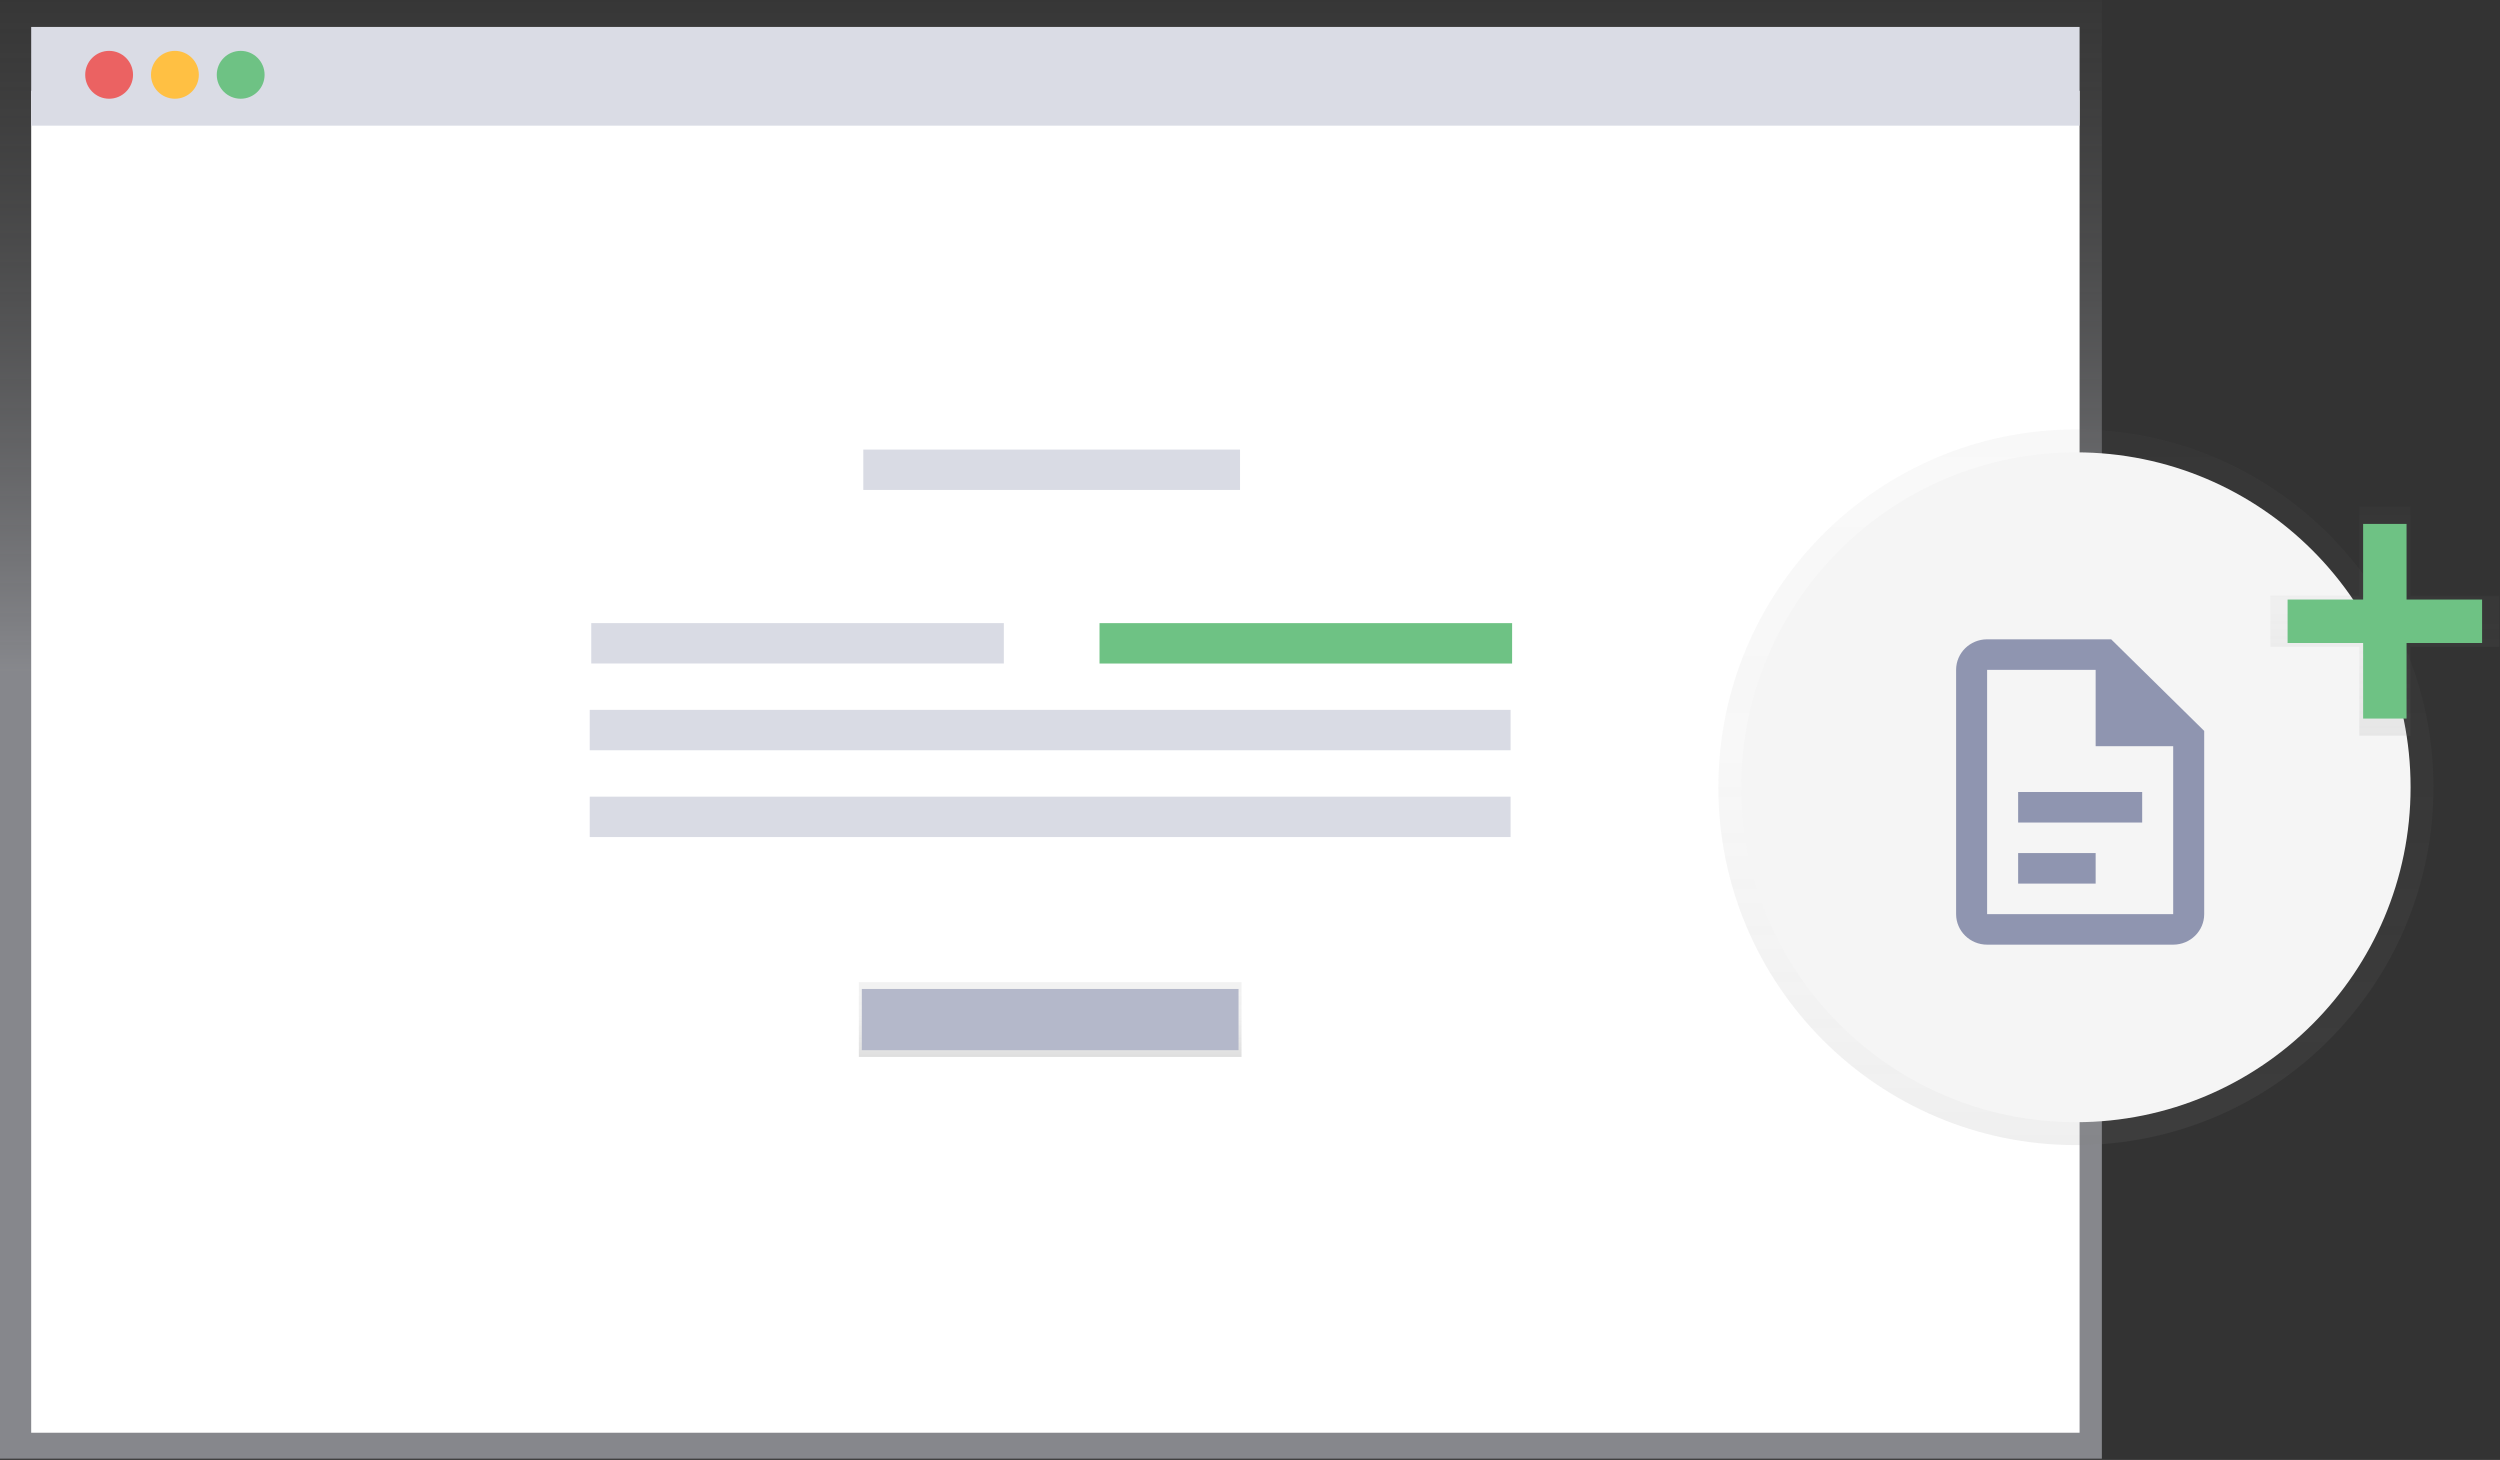 <svg xmlns="http://www.w3.org/2000/svg" width="262" height="153" viewBox="0 0 262 153">
    <rect x="0" y="0" width="262" height="153" fill="#333333" stroke="none"/>
    <defs>
        <linearGradient id="a" x1="49.999%" x2="49.999%" y1="100%" y2="0%">
            <stop offset="0%" stop-color="#DADCE5"/>
            <stop offset="54%" stop-color="#DADCE5"/>
            <stop offset="100%" stop-color="gray" stop-opacity=".1"/>
        </linearGradient>
        <linearGradient id="b" x1="49.996%" x2="49.996%" y1="100%" y2="0%">
            <stop offset="0%" stop-color="gray" stop-opacity=".25"/>
            <stop offset="54%" stop-color="gray" stop-opacity=".12"/>
            <stop offset="100%" stop-color="gray" stop-opacity=".1"/>
        </linearGradient>
        <linearGradient id="c" x1="50%" x2="50%" y1="100%" y2="0%">
            <stop offset="0%" stop-color="gray" stop-opacity=".25"/>
            <stop offset="54%" stop-color="gray" stop-opacity=".12"/>
            <stop offset="100%" stop-color="gray" stop-opacity=".1"/>
        </linearGradient>
        <linearGradient id="d" x1="50%" x2="50%" y1="100%" y2="-.013%">
            <stop offset="0%" stop-color="gray" stop-opacity=".25"/>
            <stop offset="54%" stop-color="gray" stop-opacity=".12"/>
            <stop offset="100%" stop-color="gray" stop-opacity=".1"/>
        </linearGradient>
    </defs>
    <g fill="none" fill-rule="evenodd">
        <path fill="url(#a)" d="M0 0v152.868h220.275V0z" opacity=".5"/>
        <path fill="#FFF" d="M3.268 9.513H217.94V150.15H3.268z"/>
        <path fill="#DADCE5" d="M3.268 2.823H217.94V13.17H3.268z"/>
        <ellipse cx="11.436" cy="7.839" fill="#EB6262" rx="2.506" ry="2.508"/>
        <ellipse cx="18.331" cy="7.839" fill="#FFC043" rx="2.506" ry="2.508"/>
        <ellipse cx="25.223" cy="7.839" fill="#6EC284" rx="2.506" ry="2.508"/>
        <path fill="#B4B8CA" d="M90.474 47.115h39.48v4.233h-39.48z" opacity=".5"/>
        <path fill="#D9DBE4" d="M61.963 65.301h43.239v4.233H61.963z"/>
        <path fill="#6EC284" d="M158.468 69.537H115.23v-4.233h43.24z"/>
        <path fill="#D9DBE4" d="M61.804 74.394h96.505v4.233H61.804zM61.804 83.49h96.505v4.233H61.804z"/>
        <path fill="url(#b)" d="M90.006 102.93h40.106v7.839H90.006z"/>
        <path fill="#B4B8CA" d="M90.318 103.644h39.48v6.414h-39.48z"/>
        <ellipse cx="37.693" cy="37.506" fill="url(#c)" opacity=".5" rx="37.471" ry="37.5" transform="translate(179.863 45)"/>
        <ellipse cx="217.556" cy="82.506" fill="#F5F5F5" rx="35.073" ry="35.1"/>
        <path fill="#8F95B0" fill-rule="nonzero" d="M208.25 67c-1.795 0-3.25 1.433-3.25 3.2v25.6c0 1.767 1.455 3.2 3.25 3.2h19.5c1.795 0 3.25-1.433 3.25-3.2V76.6l-9.75-9.6h-13zm0 3.2h11.375v8h8.125v17.6h-19.5V70.2zM211.5 83v3.2h13V83h-13zm0 6.4v3.2h8.125v-3.2H211.5z"/>
        <path fill="url(#d)" d="M24.204 9.327H14.89V.009H9.536v9.318H.222v5.361h9.314v9.318h5.354v-9.318h9.314z" opacity=".5" transform="translate(237.719 53.1)"/>
        <path fill="#6EC284" d="M247.656 54.906h4.551v20.4h-4.551z"/>
        <path fill="#6EC284" d="M260.123 62.832v4.554H239.74v-4.554z"/>
    </g>
</svg>
